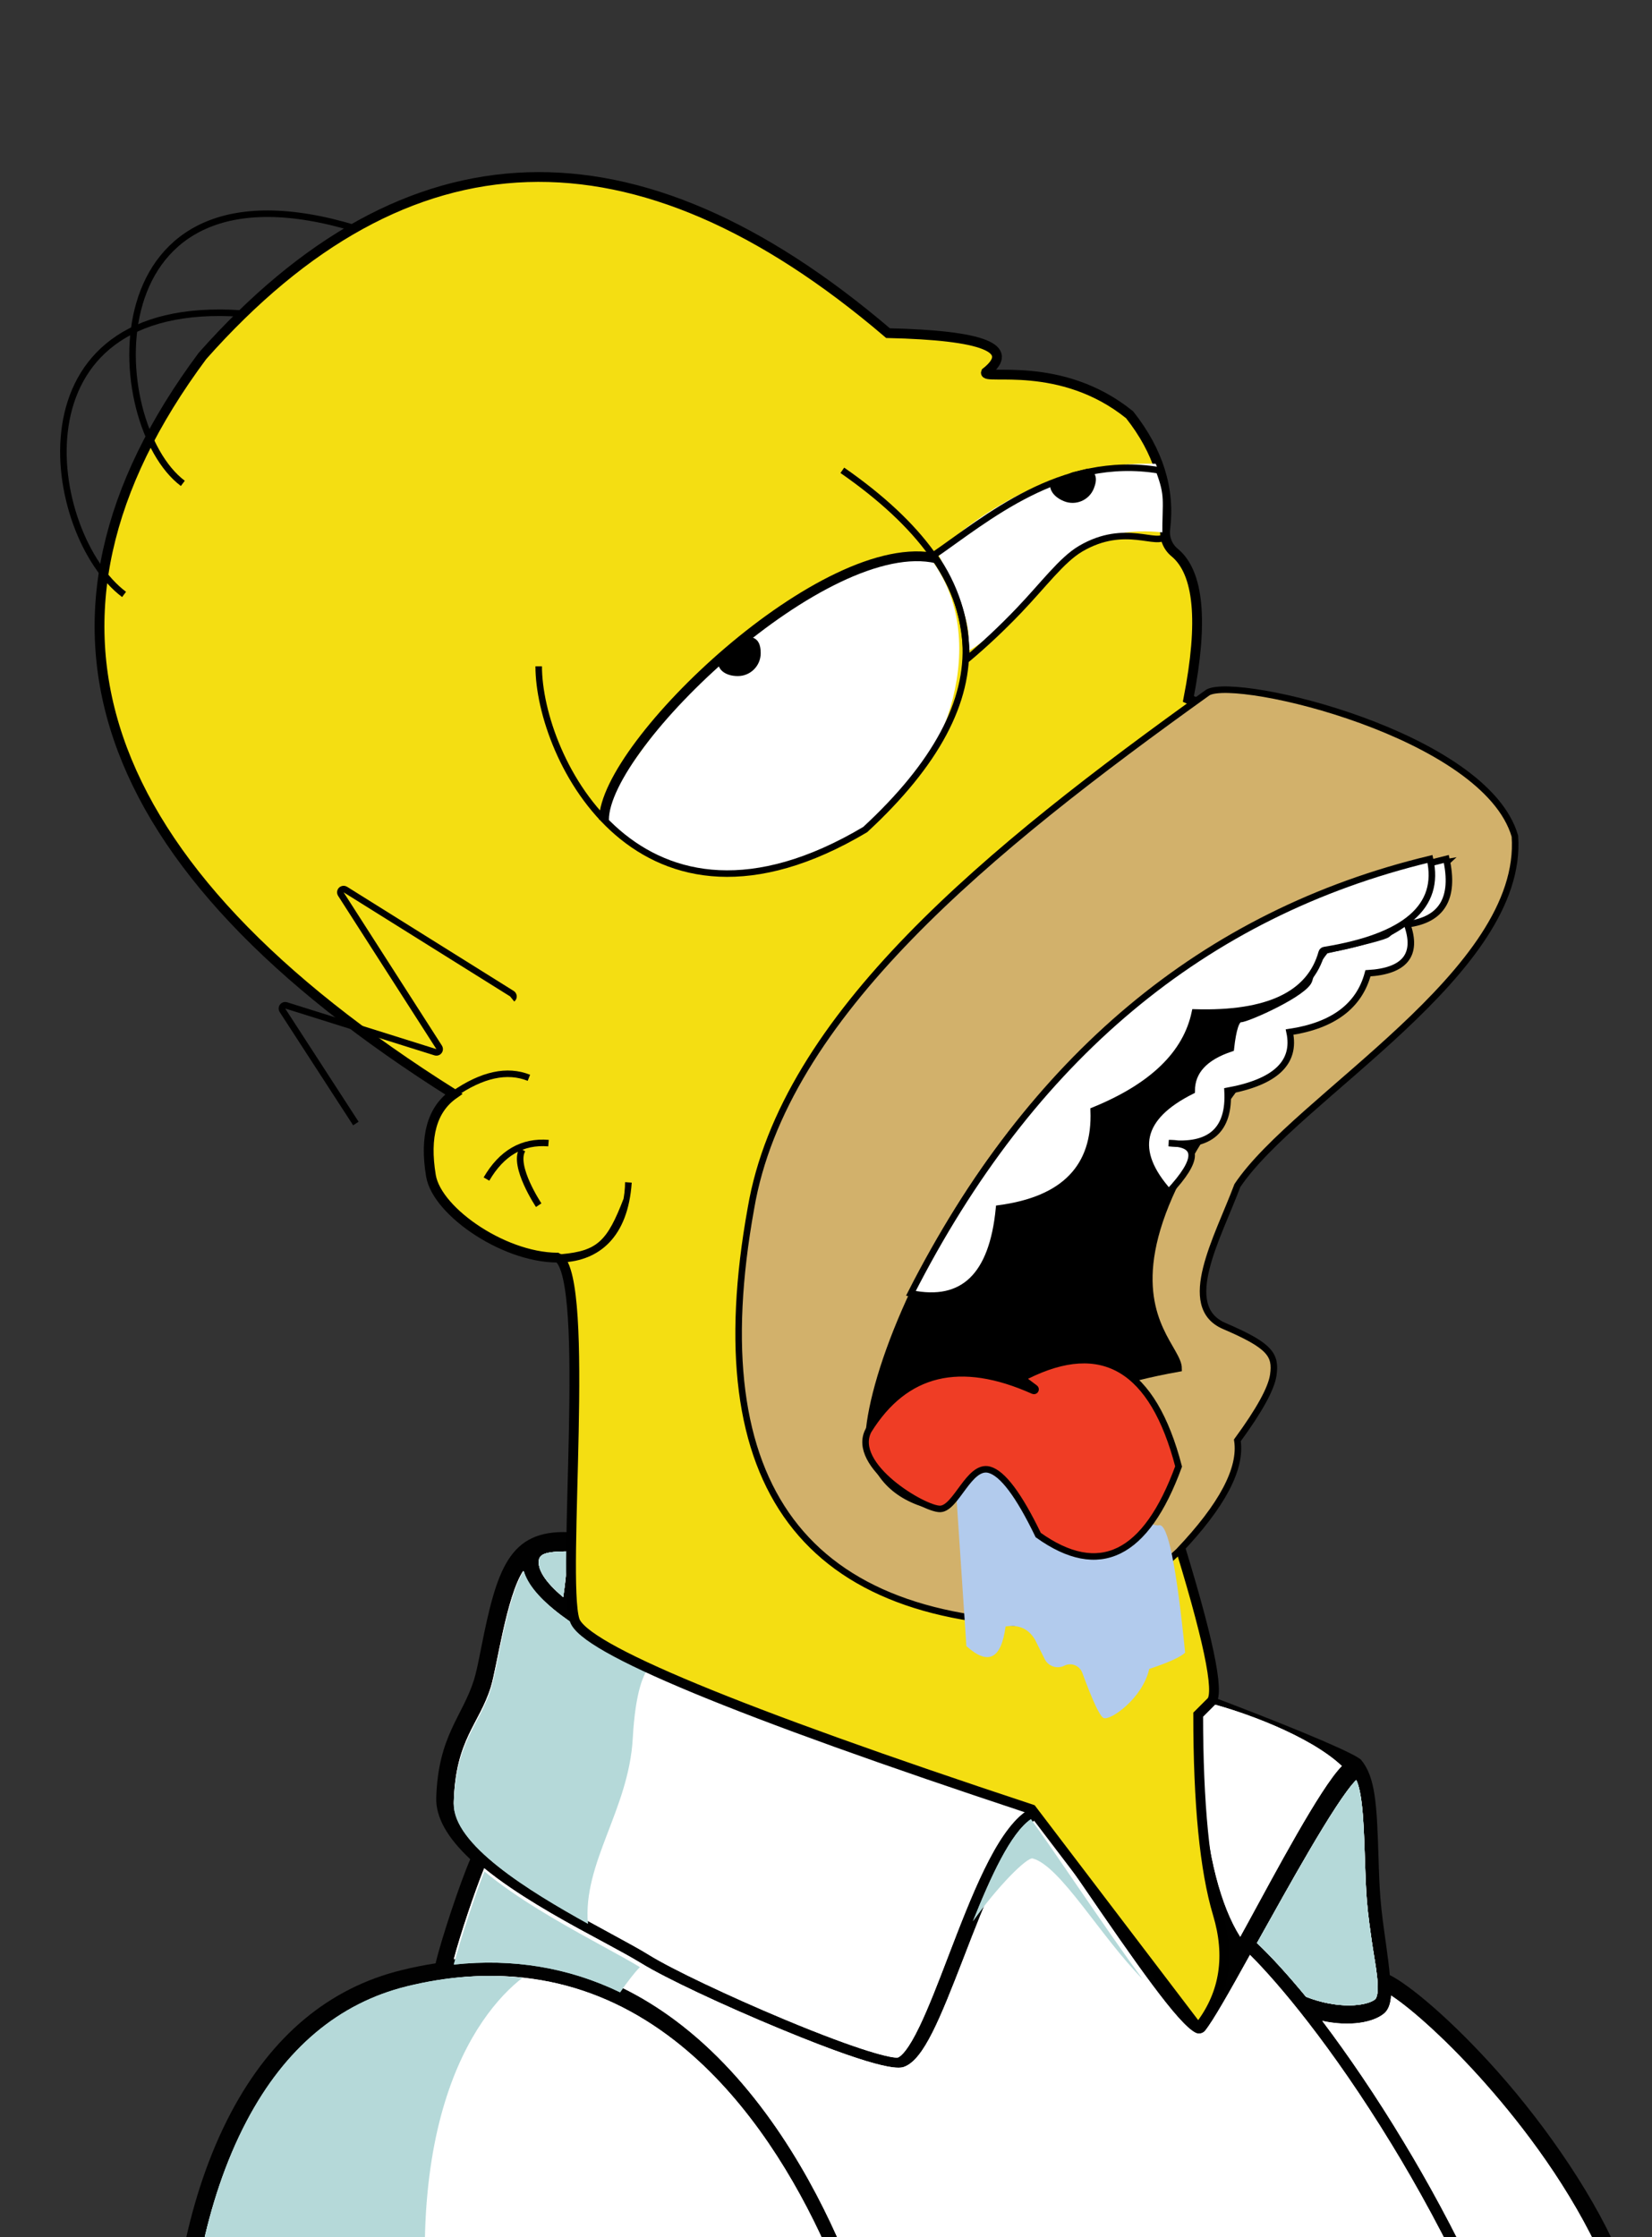 <?xml version="1.0" encoding="UTF-8"?>
<svg width="506px" height="685px" viewBox="0 0 506 685" version="1.1" xmlns="http://www.w3.org/2000/svg" xmlns:xlink="http://www.w3.org/1999/xlink">
    <rect x="0" y="0" width="506" height="685" fill="#333333" stroke="none"/>
    <!-- Generator: Sketch 44.1 (41455) - http://www.bohemiancoding.com/sketch -->
    <title>homer_top-center</title>
    <desc>Created with Sketch.</desc>
    <defs></defs>
    <g id="Page-1" stroke="none" stroke-width="1" fill="none" fill-rule="evenodd">
        <g id="homer_top-center">
            <g id="Homer_Simpson" transform="translate(51, 32)" fill-rule="nonzero">
                <path d="M519.154,1036.516 C522.392,1031.37 525.369,1026.096 528.147,1020.744 C538.167,1001.366 545.19,980.921 549.067,959.981 C552.529,941.239 552.798,922.597 551.726,910.922 C556.642,907.462 557.293,905.646 557.625,904.738 C558.838,901.239 556.91,891.236 554.675,883.056 C552.136,873.865 547.284,859.292 538.25,841.945 C525.028,816.523 507.68,794.099 486.693,775.302 C482.977,771.969 479.102,768.732 475.147,765.643 C466.26,741.372 448.779,694.326 438.397,671.695 C441.889,669.726 447.785,665.615 446.013,661.067 C438.463,641.946 422.926,619.325 407.539,602.072 C393.667,586.525 380.847,575.82 374.685,572.725 C374.447,569.948 374.004,566.659 373.464,562.759 C372.832,558.318 372.187,553.709 371.816,549.177 C371.514,545.376 371.35,540.974 371.22,536.295 C370.716,520.289 370.259,512.186 365.958,506.898 C360.383,500.027 124.566,412.488 123.062,437.11 C104.864,436.423 101.156,448.551 96.381,472.523 C95.6,476.554 94.888,480.031 94.193,482.304 C90.643,493.604 83.204,499.434 82.619,518.431 C82.453,524.342 85.885,530.54 93.041,537.253 C89.978,544.271 84.132,561.787 82.426,569.126 C79.014,569.652 75.546,570.338 72.062,571.199 C49.771,576.645 32.182,591.342 19.736,614.86 C5.9,641.046 1.806,671.697 0.823,692.782 C-0.332,716.739 2.122,740.666 7.03,753.725 C8.968,758.916 20.744,763.121 26.322,763.802 C29.518,776.536 33.888,792.812 39.006,811.05 C32.943,819.981 26.959,833.449 21.176,851.048 C16.172,866.29 11.502,884.108 7.711,902.653 C4.243,919.546 1.718,935.857 0.621,948.639 C-1.243,969.884 1.582,972.505 2.643,973.48 C5.174,975.852 9.841,978.125 16.59,980.309 C22.561,1007.387 36.818,1036.109 58.988,1065.703 C80.767,1094.771 104.731,1117.469 121.256,1131.616 C125.854,1185.729 128.155,1236.405 128.155,1283.213 C128.155,1317.97 528.903,1103.807 519.154,1036.516 Z" id="Shape" fill="#010101"></path>
                <path d="M372.936,584.492 C374.263,583.36 374.915,581.58 375.096,579 C381.483,583.161 392.851,593.33 404.239,606.267 C415.364,618.873 430.225,638.127 440,660.138 C430.214,659.841 410.196,664.173 401.987,667 C394.137,650.146 386.048,635.553 379.034,623.955 C370.47,609.717 361.811,597.092 354,586.749 C362.447,588.579 369.637,587.251 372.936,584.492" id="Shape" fill="#FFFFFF"></path>
                <path d="M366.082,520.17 C366.67,524.942 366.854,531.048 367.05,536.929 C367.207,541.621 367.356,546.026 367.658,549.895 C368.033,554.535 368.742,559.373 369.358,563.647 C370.094,568.745 372.071,577.884 370.251,580.107 C367.552,582.302 358.726,583.203 349.031,579.373 C343.232,572.34 338.083,566.76 334,562.913 C334.543,561.936 335.103,560.926 335.677,559.91 C342.109,548.507 358.101,519.223 364.41,513 C364.858,513.895 365.561,515.858 366.082,520.17" id="Shape" fill="#FFFFFF"></path>
                <path d="M360,508.713 C353.469,515.231 339.327,541.903 331.21,556.75 C330.415,558.163 329.635,559.601 328.875,561 C322.897,551.573 318.883,535.999 317.461,516.57 C316.745,506.5 316.916,496.871 317.611,489 C329.374,491.835 350.125,499.391 360,508.713" id="Shape" fill="#FFFFFF"></path>
                <path d="M123,443 C122.603,448.334 122.101,453.085 121.505,457 C115.49,451.97 114,448.519 114,446.342 C114,444.01 115.49,443 123,443" id="Shape" fill="#FFFFFF"></path>
                <path d="M88.004,519.476 C88.576,500.539 95.776,495.976 99.327,484.567 C101.245,478.416 104.07,456.945 109.247,449 C112.01,458.538 128.325,469.694 159.835,483.726 C188.203,496.365 222.723,508.451 245.544,516.476 C252.517,518.924 258.55,521.045 262.964,522.663 C262.986,522.677 263,522.691 263,522.713 C253.893,529.306 246.503,548.537 239.356,567.18 C236.343,575.071 233.455,582.533 230.73,588.248 C227.181,595.69 225.047,597.539 224.044,597.969 C222.436,598.286 213.16,596.262 189.275,586.3 C172.239,579.182 154.847,570.927 147.951,566.658 C145.032,564.848 140.964,562.641 136.257,560.084 C118.058,550.214 87.595,533.714 88.004,519.476" id="Shape" fill="#FFFFFF"></path>
                <path d="M97.306,540.021 C98.573,541.034 99.887,542.083 101.309,543.126 C111.483,550.616 123.949,557.342 133.97,562.715 C138.628,565.236 142.645,567.408 145.455,569.145 C152.835,573.677 170.469,581.981 188.36,589.366 C220.93,602.826 224.819,601.274 226.097,600.754 C231.952,598.413 236.792,586.499 244.232,567.275 C250.603,550.746 258.448,530.429 266.421,525 C269.75,529.485 274.834,536.903 280.104,544.612 C297.214,569.602 309.73,587.509 315.1,590.348 C316.12,590.909 317.417,590.644 318.141,589.739 C320.569,586.748 325.664,577.725 331.86,566.547 C340.332,574.936 356.859,594.423 375.288,624.624 C390.494,649.534 410.869,688.453 422.778,733.92 C403.894,726.132 389.338,723.177 388.897,724.718 C387.915,728.268 411.778,731.748 443.126,749.075 C457.316,756.896 470.5,766.149 482.57,776.727 C503.004,794.65 520.041,816.074 533.17,840.428 C542.665,858.02 547.813,872.919 550.485,882.343 C553.925,894.493 554.258,901.155 553.875,902.328 C553.559,903.208 550.435,908.288 519.165,921.627 C498.191,930.561 470.168,940.802 440.306,950.419 C408.058,960.773 376.242,969.616 348.246,976.007 C317.204,983.077 292.57,986.773 274.992,987 C270.155,969.643 263.355,945.691 255.892,919.405 C237.543,854.639 214.069,771.804 201.932,725.706 C208.389,723.207 221.482,715.222 221.482,706.033 C221.482,700.538 217.218,680.379 206.961,656.501 C198.135,635.91 182.447,607.372 157.988,588.217 C137.219,571.945 113.739,565.122 88,567.845 C89.885,560.615 94.52,546.825 97.306,540.021" id="Shape" fill="#FFFFFF"></path>
                <path d="M6.263,693.171 C7.265,672.596 11.242,642.738 24.726,617.34 C36.529,595.13 53.156,581.287 74.122,576.173 C104.566,568.744 132.045,574.38 155.764,592.881 C195.709,624.061 213.598,682.511 217,701.723 C206.87,695.575 192.196,692.352 173.211,692.12 C154.015,691.896 131.275,694.783 107.511,700.487 C69.073,709.716 24.47,727.73 10.583,747 C6.981,733.884 5.312,713.6 6.263,693.171" id="Shape" fill="#FFFFFF"></path>
                <path d="M142.813,500.23 C143.624,485.692 146.166,480.292 148,478.275 C124.316,466.774 111.825,457.281 109.428,449 C104.208,456.998 101.359,478.703 99.422,484.91 C95.841,496.427 88.581,501.034 88.004,520.159 C87.647,532.677 110.941,546.954 129.073,557 C127.476,538.309 141.59,522.104 142.813,500.23" id="Shape" fill="#B5D9D9"></path>
                <path d="M109,573.584 C97.718,572.289 85.914,573.147 73.605,576.172 C52.805,581.286 36.303,595.129 24.585,617.353 C11.205,642.737 7.26,672.594 6.258,693.169 C5.322,713.608 6.973,733.896 10.548,747 C21.637,731.534 52.361,716.864 83.783,706.918 C68.443,619.9 94.494,584.86 109,573.584" id="Shape" fill="#B5D9D9"></path>
                <path d="M145,570.294 C142.229,568.604 138.537,566.577 134.319,564.269 C124.217,558.749 111.662,551.862 101.412,544.181 C99.974,543.121 98.653,542.046 97.376,541 C94.569,547.972 89.919,562.117 88,569.511 C106.141,567.561 123.178,570.404 138.925,578 C141.065,574.958 143.425,571.839 145,570.294" id="Shape" fill="#B5D9D9"></path>
                <path d="M265.317,537.025 C273.851,539.349 286.048,560.891 299,574 C293.283,566.273 286.279,556.102 278.196,544.309 C273.027,536.726 268.033,529.423 264.753,525 C258.54,529.246 252.412,542.712 247,556.236 C254.614,545.504 263.592,536.543 265.317,537.025" id="Shape" fill="#B5D9D9"></path>
                <path d="M123,443 C122.603,448.334 122.101,453.085 121.505,457 C115.49,451.97 114,448.519 114,446.342 C114,444.01 115.49,443 123,443" id="Shape" fill="#B5D9D9"></path>
                <path d="M366.082,520.17 C366.67,524.942 366.854,531.048 367.05,536.929 C367.207,541.621 367.356,546.026 367.658,549.895 C368.033,554.535 368.742,559.373 369.358,563.647 C370.094,568.745 372.071,577.884 370.251,580.107 C367.552,582.302 358.726,583.203 349.031,579.373 C343.232,572.34 338.083,566.76 334,562.913 C334.543,561.936 335.103,560.926 335.677,559.91 C342.109,548.507 358.101,519.223 364.41,513 C364.858,513.895 365.561,515.858 366.082,520.17" id="Shape" fill="#B5D9D9"></path>
                <path d="M372.936,584.492 C374.263,583.36 374.915,581.58 375.096,579 C381.483,583.161 392.851,593.33 404.239,606.267 C415.364,618.873 430.225,638.127 440,660.138 C430.214,659.841 410.196,664.173 401.987,667 C394.137,650.146 386.048,635.553 379.034,623.955 C370.47,609.717 361.811,597.092 354,586.749 C362.447,588.579 369.637,587.251 372.936,584.492" id="Shape" fill="#FFFFFF"></path>
                <path d="M366.082,520.17 C366.67,524.942 366.854,531.048 367.05,536.929 C367.207,541.621 367.356,546.026 367.658,549.895 C368.033,554.535 368.742,559.373 369.358,563.647 C370.094,568.745 372.071,577.884 370.251,580.107 C367.552,582.302 358.726,583.203 349.031,579.373 C343.232,572.34 338.083,566.76 334,562.913 C334.543,561.936 335.103,560.926 335.677,559.91 C342.109,548.507 358.101,519.223 364.41,513 C364.858,513.895 365.561,515.858 366.082,520.17" id="Shape" fill="#FFFFFF"></path>
                <path d="M360,508.713 C353.469,515.231 339.327,541.903 331.21,556.75 C330.415,558.163 329.635,559.601 328.875,561 C322.897,551.573 318.883,535.999 317.461,516.57 C316.745,506.5 316.916,496.871 317.611,489 C329.374,491.835 350.125,499.391 360,508.713" id="Shape" fill="#FFFFFF"></path>
                <path d="M123,443 C122.603,448.334 122.101,453.085 121.505,457 C115.49,451.97 114,448.519 114,446.342 C114,444.01 115.49,443 123,443" id="Shape" fill="#FFFFFF"></path>
                <path d="M88.004,519.476 C88.576,500.539 95.776,495.976 99.327,484.567 C101.245,478.416 104.07,456.945 109.247,449 C112.01,458.538 128.325,469.694 159.835,483.726 C188.203,496.365 222.723,508.451 245.544,516.476 C252.517,518.924 258.55,521.045 262.964,522.663 C262.986,522.677 263,522.691 263,522.713 C253.893,529.306 246.503,548.537 239.356,567.18 C236.343,575.071 233.455,582.533 230.73,588.248 C227.181,595.69 225.047,597.539 224.044,597.969 C222.436,598.286 213.16,596.262 189.275,586.3 C172.239,579.182 154.847,570.927 147.951,566.658 C145.032,564.848 140.964,562.641 136.257,560.084 C118.058,550.214 87.595,533.714 88.004,519.476" id="Shape" fill="#FFFFFF"></path>
                <path d="M97.306,540.021 C98.573,541.034 99.887,542.083 101.309,543.126 C111.483,550.616 123.949,557.342 133.97,562.715 C138.628,565.236 142.645,567.408 145.455,569.145 C152.835,573.677 170.469,581.981 188.36,589.366 C220.93,602.826 224.819,601.274 226.097,600.754 C231.952,598.413 236.792,586.499 244.232,567.275 C250.603,550.746 258.448,530.429 266.421,525 C269.75,529.485 274.834,536.903 280.104,544.612 C297.214,569.602 309.73,587.509 315.1,590.348 C316.12,590.909 317.417,590.644 318.141,589.739 C320.569,586.748 325.664,577.725 331.86,566.547 C340.332,574.936 356.859,594.423 375.288,624.624 C390.494,649.534 410.869,688.453 422.778,733.92 C403.894,726.132 389.338,723.177 388.897,724.718 C387.915,728.268 411.778,731.748 443.126,749.075 C457.316,756.896 470.5,766.149 482.57,776.727 C503.004,794.65 520.041,816.074 533.17,840.428 C542.665,858.02 547.813,872.919 550.485,882.343 C553.925,894.493 554.258,901.155 553.875,902.328 C553.559,903.208 550.435,908.288 519.165,921.627 C498.191,930.561 470.168,940.802 440.306,950.419 C408.058,960.773 376.242,969.616 348.246,976.007 C317.204,983.077 292.57,986.773 274.992,987 C270.155,969.643 263.355,945.691 255.892,919.405 C237.543,854.639 214.069,771.804 201.932,725.706 C208.389,723.207 221.482,715.222 221.482,706.033 C221.482,700.538 217.218,680.379 206.961,656.501 C198.135,635.91 182.447,607.372 157.988,588.217 C137.219,571.945 113.739,565.122 88,567.845 C89.885,560.615 94.52,546.825 97.306,540.021" id="Shape" fill="#FFFFFF"></path>
                <path d="M6.263,693.171 C7.265,672.596 11.242,642.738 24.726,617.34 C36.529,595.13 53.156,581.287 74.122,576.173 C104.566,568.744 132.045,574.38 155.764,592.881 C195.709,624.061 213.598,682.511 217,701.723 C206.87,695.575 192.196,692.352 173.211,692.12 C154.015,691.896 131.275,694.783 107.511,700.487 C69.073,709.716 24.47,727.73 10.583,747 C6.981,733.884 5.312,713.6 6.263,693.171" id="Shape" fill="#FFFFFF"></path>
                <path d="M142.813,500.23 C143.624,485.692 146.166,480.292 148,478.275 C124.316,466.774 111.825,457.281 109.428,449 C104.208,456.998 101.359,478.703 99.422,484.91 C95.841,496.427 88.581,501.034 88.004,520.159 C87.647,532.677 110.941,546.954 129.073,557 C127.476,538.309 141.59,522.104 142.813,500.23" id="Shape" fill="#B5D9D9"></path>
                <path d="M109,573.584 C97.718,572.289 85.914,573.147 73.605,576.172 C52.805,581.286 36.303,595.129 24.585,617.353 C11.205,642.737 7.26,672.594 6.258,693.169 C5.322,713.608 6.973,733.896 10.548,747 C21.637,731.534 52.361,716.864 83.783,706.918 C68.443,619.9 94.494,584.86 109,573.584" id="Shape" fill="#B5D9D9"></path>
                <path d="M145,570.294 C142.229,568.604 138.537,566.577 134.319,564.269 C124.217,558.749 111.662,551.862 101.412,544.181 C99.974,543.121 98.653,542.046 97.376,541 C94.569,547.972 89.919,562.117 88,569.511 C106.141,567.561 123.178,570.404 138.925,578 C141.065,574.958 143.425,571.839 145,570.294" id="Shape" fill="#B5D9D9"></path>
                <path d="M265.317,537.025 C273.851,539.349 286.048,560.891 299,574 C293.283,566.273 286.279,556.102 278.196,544.309 C273.027,536.726 268.033,529.423 264.753,525 C258.54,529.246 252.412,542.712 247,556.236 C254.614,545.504 263.592,536.543 265.317,537.025" id="Shape" fill="#B5D9D9"></path>
                <path d="M123,443 C122.603,448.334 122.101,453.085 121.505,457 C115.49,451.97 114,448.519 114,446.342 C114,444.01 115.49,443 123,443" id="Shape" fill="#B5D9D9"></path>
                <path d="M366.082,520.17 C366.67,524.942 366.854,531.048 367.05,536.929 C367.207,541.621 367.356,546.026 367.658,549.895 C368.033,554.535 368.742,559.373 369.358,563.647 C370.094,568.745 372.071,577.884 370.251,580.107 C367.552,582.302 358.726,583.203 349.031,579.373 C343.232,572.34 338.083,566.76 334,562.913 C334.543,561.936 335.103,560.926 335.677,559.91 C342.109,548.507 358.101,519.223 364.41,513 C364.858,513.895 365.561,515.858 366.082,520.17" id="Shape" fill="#B5D9D9"></path>
            </g>
            <g id="Group" transform="translate(19, 54)">
                <path d="M173,308 C171.866,324.254 163.444,330.506 153.245,331.023 C136.462,331.874 114.866,317.196 113,306 C111,294 113.333,285.667 120,281 C8.667,211 -17,135.667 43,55 C105.667,-15.667 175.667,-18 253,48 C282.333,48.667 292.333,52.667 283,60 C281.997,62.508 306,56 327,73 C335.8,84.147 339.438,95.81 337.912,107.99 L337.912,107.99 C337.571,110.714 338.65,113.422 340.771,115.165 C348.227,121.292 349.637,136.237 345,160 C388.333,180 418.667,191.333 436,194 L435,218 L422,241 L404,256 L378,276 L362,295 L350,315 L344,334 L347,354 L360,363 L350,381 L354,395 L348,406 L341,415 C351,447 354.667,464.333 352,467 C349.333,469.667 348,471 348,471 C348,498.333 350,518.667 354,532 C357.862,544.873 356.131,556.192 348.807,565.958 L348.807,565.958 C348.476,566.4 347.849,566.49 347.407,566.158 C347.333,566.103 347.267,566.038 347.211,565.964 L297,500 C206.333,470 159.667,450.667 157,442 C153,429 162,338.023 152,331.023" id="Combined-Shape" stroke="#000000" stroke-width="3" fill="#F4DE12"></path>
                <path d="M277,144 C274.667,148 280.667,144 295,132 C304.333,114.667 318.333,107 337,109 C339,103 338.333,96 335,88 C311,87.333 288.667,96.333 268,115 C269,117 280.5,138 277,144 Z" id="Path-7" fill="#FFFFFF"></path>
                <path d="M342,421 C355.333,407 361.333,395.667 360,387 C366.744,377.792 370.411,371.126 371,367 C371.884,360.811 370,358 356,352 C342,346 354,325 360,309 C378,282 448.049,243.577 445,202 C436,171 360,153 351,158 C284,206 221,257 211,316 C195.617,401.249 227.378,443.668 306.283,443.256 L306.283,443.256 C312.653,443.223 318.822,441.018 323.77,437.006 C329.254,432.561 335.33,427.225 342,421 Z" id="Path-2" stroke="#000000" stroke-width="2" fill="#D2B16B"></path>
                <path d="M156.254,331.45 C166.913,328.555 169.347,325.079 172.013,311.409 C172.013,301.917 167.442,292.806 162.956,292.806 C158.471,292.806 154.834,300.501 154.834,309.993 C154.834,319.485 151.768,331.45 156.254,331.45 Z" id="Oval" fill="#F4DE12" transform="translate(162.912, 312.128) rotate(10) translate(-162.912, -312.128) "></path>
                <path d="M90,290 L67.511,255.329 L67.511,255.329 C67.21,254.866 67.342,254.247 67.806,253.946 C68.056,253.784 68.365,253.742 68.649,253.831 L114.371,268.175 L114.371,268.175 C114.898,268.341 115.46,268.048 115.625,267.521 C115.714,267.238 115.672,266.931 115.513,266.681 L85.404,219.748 L85.404,219.748 C85.106,219.283 85.241,218.665 85.706,218.366 C86.032,218.158 86.448,218.155 86.776,218.36 L137.801,250.25 L137.801,250.25 C138.269,250.543 138.411,251.16 138.119,251.628 C138.058,251.725 137.982,251.81 137.893,251.881" id="Path-3" stroke="#000000" stroke-width="2"></path>
                <path d="M37,94 C12.989,76 8,-9 90,16" id="Path-5" stroke="#000000" stroke-width="2"></path>
                <path d="M19,128 C-5,110 -17,37 55,42" id="Path-6" stroke="#000000" stroke-width="2"></path>
                <path d="M252,195 C270,180 285,142 266,117 C232,117 190,151 165,195 C180,214 220,224 252,195 Z" id="eye-white-right" fill="#FFFFFF"></path>
                <path d="M207,153 C210.866,153 214,149.866 214,146 C214,143 213,141 210,141 C206,144 206.284,143.439 205,145 C203.716,146.561 203,147 201,149 C201,151 203.134,153 207,153 Z" id="eye-pupil-right" fill="#000000"></path>
                <path d="M309.118,100.087 C312.984,100.087 316.118,96.953 316.118,93.087 C316.118,90.087 315.118,88.087 312.118,88.087 C308.118,91.087 308.402,90.527 307.118,92.087 C305.834,93.648 305.118,94.087 303.118,96.087 C303.118,98.087 305.252,100.087 309.118,100.087 Z" id="Oval-3" fill="#000000" transform="translate(309.618, 94.087) rotate(22) translate(-309.618, -94.087) "></path>
                <path d="M143,276 C136.333,273.333 128.667,275 120,281" id="Path-11" stroke="#000000" stroke-width="2"></path>
                <path d="M267,116 C283,105 306,85 336,90 C339,98 338,99 338,110 C335.614,113.579 325.774,105.913 312,114 C306.224,117.391 300.742,124.906 293,133 C287.838,138.396 282.505,143.396 277,148 C277,136 273.667,125.333 267,116 Z" id="Path-10" stroke="#000000" stroke-width="2"></path>
                <path d="M146,150 C146,178 177,241 246,200 C289.333,160 287,123.333 239,90" id="Path-8" stroke="#000000" stroke-width="2"></path>
                <path d="M166,197 C166,174 234,109 268,117" id="Path-9" stroke="#000000" stroke-width="3"></path>
                <path d="M424,210 C304,230 248,352 247,387 C248.759,397.553 255.158,404.239 266.198,407.059 L266.198,407.059 C268.846,407.735 271.616,406.536 272.936,404.143 C283.873,384.317 306.895,371.269 342,365 C342,354 293,331 424,210 Z" id="mouth-inner" stroke="#000000" stroke-width="2" fill="#000000"></path>
                <path d="M274,405 L277,450 C283.667,456 287.667,454 289,444 C293,443.333 296,444.667 298,448 L301,454 L301,454 C302.105,456.209 304.791,457.105 307,456 L307,456 L307,456 C308.962,455.019 311.348,455.814 312.329,457.776 C312.395,457.908 312.454,458.044 312.505,458.183 C315.676,466.815 317.841,471.421 319,472 C321,473 331,466 333,457 C339,455 342.667,453.333 344,452 C341.333,425.333 338.667,412.333 336,413 C333.333,413.667 319.667,406 295,390 C286.333,380 280.667,379.333 278,388 C275.333,396.667 274,402.333 274,405 Z" id="Path-12" fill="#B2CBED"></path>
                <path d="M295.433,367.264 C318.638,355.703 334.16,364.948 342,395 C332,422.333 317.667,429.333 299,416 C293.09,403.757 288.09,397.091 284,396 C277.865,394.364 273.883,407.819 269,408 C264.117,408.181 241.399,394.693 247,384 C258.26,365.86 275.095,361.806 297.506,371.838 L297.506,371.838 C297.753,371.949 298.043,371.838 298.153,371.591 C298.246,371.383 298.183,371.137 298,371 L295.279,368.96 L295.279,368.96 C294.838,368.628 294.748,368.001 295.079,367.56 C295.173,367.435 295.294,367.334 295.433,367.264 Z" id="tounge" stroke="#000000" stroke-width="2" fill="#EF3D25"></path>
                <g id="teeth" transform="translate(260, 209)" stroke="#000000" stroke-width="2" fill="#FFFFFF">
                    <path d="M160,1 L164,-2.27373675e-13 C166.667,12 162.667,18.667 152,20 C155.333,29.333 151.333,34.333 140,35 C137.333,45 129.333,51 116,53 C118,62.333 111.667,68.333 97,71 C97.667,83 91.667,88.333 79,87 C88.333,87 88.333,92 79,102 C67.667,89.333 70,79 86,71 C86,65 90,60.667 98,58 C98.667,52 99.667,49 101,49 C103,49 121,41 122,37 C122.667,34.333 124.333,31.333 127,28 C139,25.333 145.333,23.667 146,23 C147,22 148,22 152,19" id="Path-15"></path>
                    <path d="M0,133 C36.667,61 89.667,16.667 159,0 C162.305,14.543 151.519,23.842 126.64,27.897 L126.64,27.897 C126.255,27.96 125.942,28.241 125.837,28.617 C122.26,41.529 109.314,47.656 87,47 C84.333,59.667 74,69.667 56,77 C56.667,94.333 47,104.333 27,107 C25,127.667 16,136.333 0,133 Z" id="Path-14"></path>
                </g>
                <path d="M130,307 C134.667,299 141,295.333 149,296" id="Path-13" stroke="#000000" stroke-width="2"></path>
                <path d="M146,315 C146,315 138,303 141,298" id="Path-16" stroke="#000000" stroke-width="2"></path>
            </g>
        </g>
    </g>
</svg>